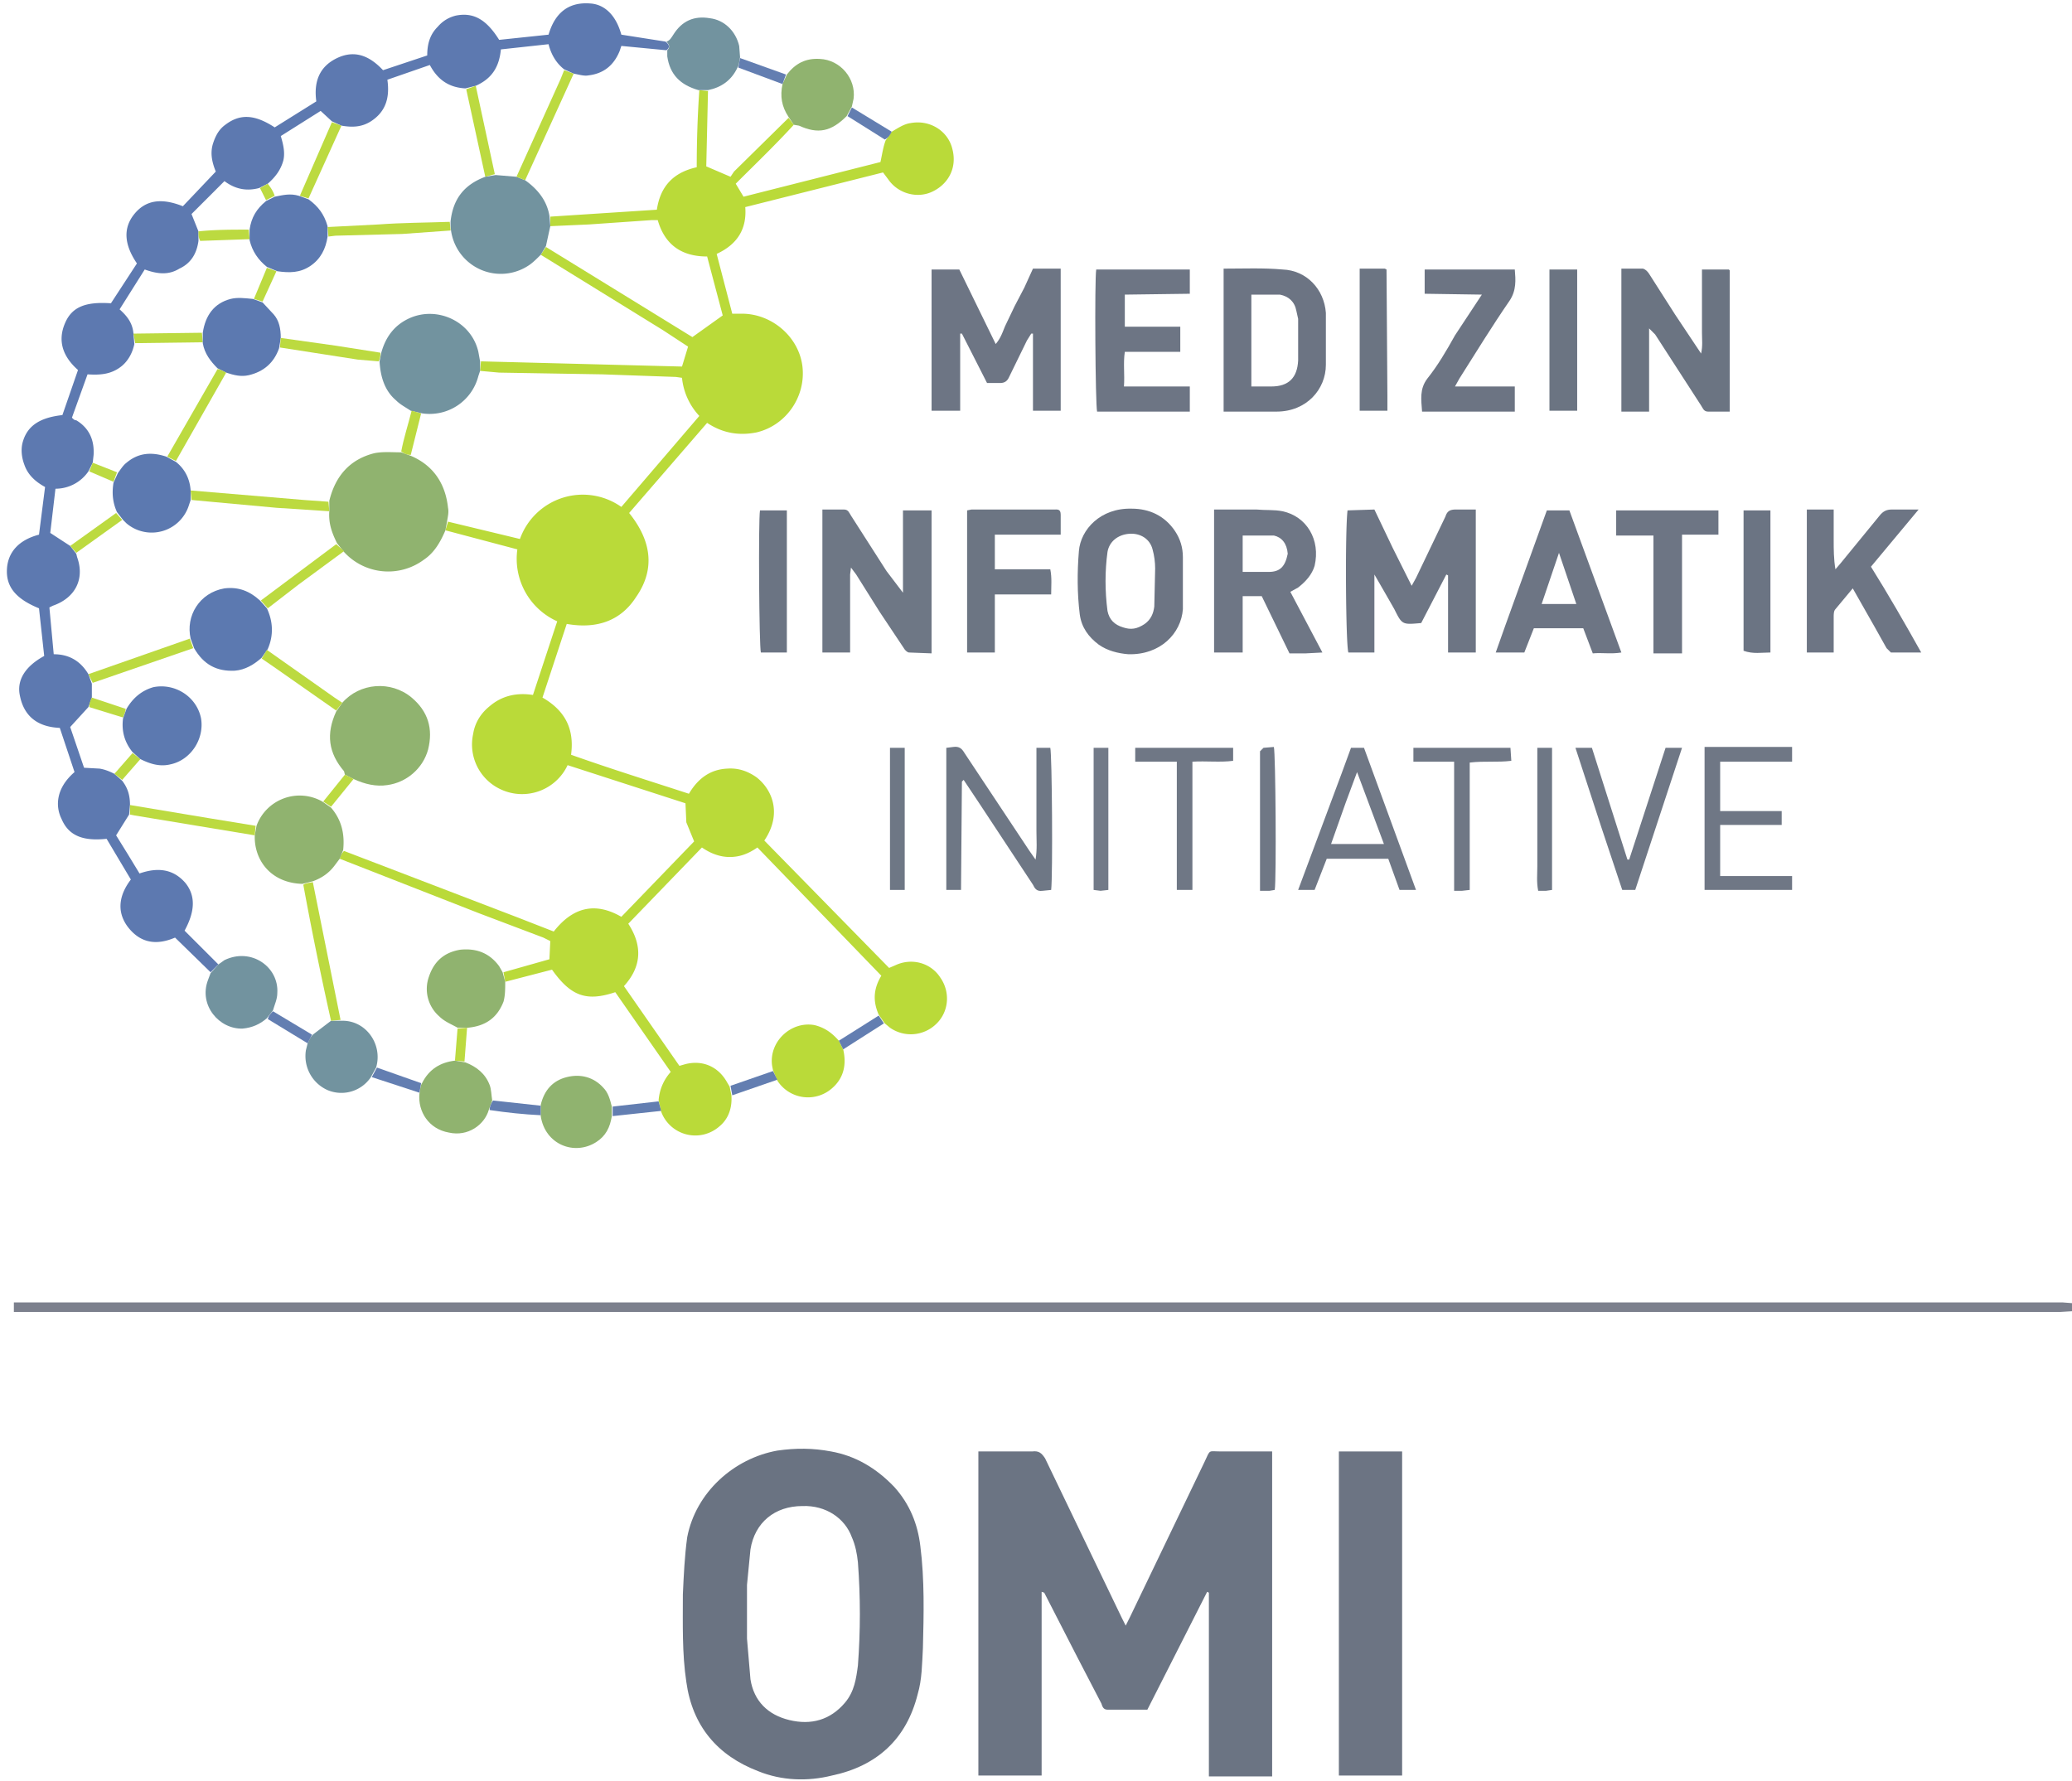 <svg xmlns="http://www.w3.org/2000/svg" xml:space="preserve" viewBox="0 0 2391 2055"><path fill="#7C808D" d="m2394 1513-17 1H16v-11h2364l13 1 1 9z"/><path fill="#BADA39" d="M1029 152c7-4 14-9 22-10 22-4 43 9 48 30 6 23-6 42-25 50-17 7-38 1-49-15l-6-8-159 40c2 25-9 43-33 54l18 69h11c35 0 66 27 70 61 4 35-19 68-53 76-20 4-39 1-57-11l-90 104c25 31 31 64 8 97-18 28-46 37-80 31l-28 85c26 15 37 36 33 66 45 16 90 30 136 45 10-17 24-28 44-29 13-1 24 3 34 10 18 14 30 42 9 73l144 147 7-3c19-9 41-3 52 14 12 17 10 40-5 54a42 42 0 0 1-53 4l-6-5-7-10c-7-16-6-30 3-45L874 978c-10 7-20 11-32 11-11 0-22-4-32-11l-85 88c17 26 15 50-5 72l64 92 7-2c20-5 38 3 48 21l3 5 2 10c1 14-3 27-14 36a42 42 0 0 1-67-17l-3-13c1-13 6-24 14-33l-64-92c-33 11-51 5-73-26l-54 14-2-11 53-15 1-21-8-4-74-28-161-63c1-4 3-7 5-9l201 77 41 16c25-32 52-32 78-17l84-87-9-22-1-22-136-44a58 58 0 0 1-77 28 57 57 0 0 1-32-64c2-13 9-24 19-32 14-12 31-16 50-13l28-85a79 79 0 0 1-46-83l-83-22 3-10 83 20a77 77 0 0 1 117-37l90-105a75 75 0 0 1-20-44l-7-1-85-3-119-2-22-2 1-11 232 6 7-23-29-19-141-87 6-9 169 104 35-25-18-68c-30 0-49-14-57-42h-7l-72 5-45 2v-11l123-8c4-27 19-43 46-49 0-30 1-60 3-89l10 1-2 87 28 12 4-6 63-62 6 8c-22 24-45 46-67 68l9 15 158-40c2-9 3-17 6-25l7-10z"/><path fill="#6B7483" d="m1244 1914-39-76-3-1v212h-73v-374h62c8-1 11 2 15 8l88 183 5 10 5-10 86-179c7-15 4-12 19-12h59v375h-73v-212l-2-1-69 136h-46c-5 0-6-4-7-7l-27-52z"/><path fill="#5D79B0" d="m243 1122-41-40c-21 9-40 7-55-13-13-18-9-37 4-54l-28-47c-28 3-44-4-52-23-7-14-7-35 15-54l-17-51c-24-1-41-12-46-37-4-18 6-34 28-46l-6-55c-27-11-38-25-37-45s14-34 37-40l7-55c-11-6-20-14-24-26-3-8-4-17-2-25 5-19 19-29 46-32l18-52c-17-15-24-33-15-54 8-19 24-25 53-23l30-46c-15-22-16-41-3-57s31-19 56-9l38-40c-4-10-7-21-3-33 3-9 7-16 14-21 17-13 34-12 57 3l48-30c-3-22 3-40 24-50s38-2 53 14l51-17c0-13 3-24 12-33 6-7 13-11 21-13 20-4 35 4 50 28l57-6c7-24 22-38 48-36 17 1 30 14 36 36l51 8c5 4 5 7 1 10l-52-5-2 6c-7 17-19 26-36 28-5 1-11-1-17-2l-11-5c-9-7-15-17-18-29l-55 6c-2 21-11 34-29 42l-12 3c-19-1-32-10-41-27l-49 17c3 21-2 37-19 48-11 7-22 7-34 5l-11-5-13-12-46 29c3 10 5 19 3 28-3 11-9 19-18 27l-10 5c-15 4-28 1-40-8l-38 38 8 20v11c-2 15-9 26-22 32-13 8-26 6-40 1l-29 46c9 8 15 16 16 28l1 12c-2 10-7 19-14 25-12 10-25 11-40 10l-18 50c2 2 3 3 5 3 15 9 21 23 20 40l-1 9-5 10a46 46 0 0 1-38 20l-6 51 23 15 7 9 1 4c9 25-2 47-28 56l-4 2 5 54c18 0 31 8 40 23l4 11v16l-4 11-21 23 16 47 18 1c6 1 11 3 17 6l9 8c7 9 9 18 9 28l-1 11-15 24 13 21 14 23c23-8 40-4 53 11 12 15 11 33-1 55l25 25 14 14-9 9z"/><path fill="#6A7382" d="M1032 1716c18 20 27 43 30 68 5 39 4 79 3 118-1 18-1 36-6 53-13 52-47 83-99 94-28 7-58 6-85-5-47-18-76-52-83-103-5-33-4-67-4-101 1-22 2-44 5-66 10-52 54-91 104-100 21-3 41-3 62 1 28 5 52 19 73 41m-170 175 4 47c4 25 20 41 45 47s47 0 64-20c11-13 13-28 15-43 3-40 3-79 0-119-1-10-3-20-7-29-8-22-30-37-57-36-32 0-55 19-60 50l-4 41v62z"/><path fill="#6C7483" d="M1618 1784v265h-73v-374h73v109z"/><path fill="#6D7584" d="M1224 334v140h-32v-89h-2l-5 8-21 43c-2 4-5 6-10 6h-15l-29-57h-2v89h-33V311h32l42 86c6-7 8-14 11-21l11-23 11-21 10-22h32v24zm416 385c-22 2-22 2-31-16a5191 5191 0 0 0-23-40v90h-30c-3-7-4-139-1-164l31-1 21 44 22 44 5-9 34-71c2-6 5-8 12-8h23v165h-32v-89l-2-1-29 56z"/><path fill="#6E7785" d="M981 663v90h-32V588h25c5 0 6 4 8 7l41 64 19 25v-95h33v165l-26-1c-2 0-5-3-6-5l-28-42-27-43-6-8-1 8z"/><path fill="#6B7482" d="M1996 390v85h-25c-5 0-6-4-8-7l-53-82-7-7v96h-32V310h25c3 1 5 3 7 6l30 47 30 45c2-9 1-16 1-24v-73h31l1 1v78z"/><path fill="#6E7685" d="M1450 588c11 1 20 0 30 2 28 6 44 33 37 63-3 10-10 18-19 25l-9 5 37 70-19 1h-19l-32-66h-22v65h-33V588h49m36 51c-1-12-7-19-16-21h-36v42h30c13 0 19-6 22-21z"/><path fill="#6C7483" d="M1464 475h-52V310c23 0 46-1 68 1 28 1 48 23 50 50v60c0 28-22 54-57 54h-9m-20-56v27h23c20 0 30-10 31-30v-48l-2-9c-2-11-9-17-19-19h-33v79z"/><path fill="#6D7584" d="m2163 723-25-44-20 24c-2 2-2 6-2 9v41h-31V588h31v35c0 11 0 22 2 34l6-7 45-55c4-5 8-7 14-7h31l-55 66c20 32 39 65 58 99h-35l-5-5-14-25zm-801-329v12h-64c-2 13 0 26-1 40h76v29h-107c-2-8-3-152-1-164h108v28l-75 1v37h64v17z"/><path fill="#6C7483" d="M1365 703c-2 28-26 53-63 52-12-1-24-4-34-11-12-9-20-20-22-35-3-24-3-49-1-73 2-25 25-50 61-49 20 0 38 8 50 26 6 9 9 19 9 30v60m-44 17c7-5 10-12 11-20l1-44c0-7-1-15-3-22-3-12-14-19-27-18s-23 9-25 21c-3 22-3 45 0 68 2 10 8 16 18 19 9 3 16 2 25-4z"/><path fill="#6D7584" d="m1737 722 48-133h26l60 164c-12 2-22 0-33 1l-11-29h-57l-11 28h-33l11-31m68-25h14l-20-59-20 59h26z"/><path fill="#6C7483" d="m1679 387 31-47-66-1v-28h104c1 12 2 24-6 36-20 29-39 60-58 90l-5 9h69v29h-107c-1-14-3-26 6-38 12-15 22-32 32-50z"/><path fill="#6C7583" d="M1224 594v23h-76v40h64c2 10 1 19 1 29h-65v67h-32V589l5-1h95c4 0 8-1 8 6z"/><path fill="#6E7785" d="M1203 1028c-7 1-9-3-11-7l-62-94-18-27-1 1-1 1v1l-1 122v2h-17V863l8-1c7-1 10 2 13 7l75 113 7 10c2-12 1-22 1-33v-96h16c2 7 3 147 1 164l-10 1z"/><path fill="#6D7584" d="M1922 754h-14V618h-43v-29h118v28h-42v137h-19z"/><path fill="#6F7785" d="M2028 862h40v17h-83v57h71v16h-71v59h83v16h-101V862h61zm-480 31 11-30h15l60 164h-19l-13-36h-71l-14 36h-19l50-134m5 33-17 48h61a43010666 43010666 0 0 1-31-83l-13 35zm295 29-30-92h19l41 129h2l42-129h19l-54 164h-15l-24-72z"/><path fill="#72939F" d="M770 58c3-3 3-6-1-10 4-1 6-5 8-8 10-16 24-22 42-19 17 2 30 15 34 32l1 13c-1 5-1 9-3 12-7 15-19 23-34 26h-11c-21-6-33-18-36-39v-7z"/><path fill="#BADA39" d="M973 1211c4 17 1 33-13 45a42 42 0 0 1-63-9l-5-12-1-5c-4-28 22-52 49-47 12 3 20 9 28 18l5 10z"/><path fill="#72939F" d="M428 1243a41 41 0 0 1-50 15c-18-8-28-27-25-46l2-8c2-4 3-7 6-10l21-16h12c28-1 48 27 40 54l-6 11z"/><path fill="#90B36F" d="M564 1281c-5 17-24 31-46 26-23-4-36-24-34-45 1-5 1-9 3-12 8-16 21-24 38-26l12 2c13 5 23 13 28 26 2 5 2 12 3 18l-4 11zM916 144l-6-9c-8-12-10-24-7-38l5-11c10-13 22-19 38-18 24 1 42 23 39 46l-2 9-6 11c-18 18-33 21-55 11l-6-1z"/><path fill="#72939F" d="m243 1123 9-10 7-5c31-15 63 8 61 38 0 7-3 13-5 20l-7 9c-8 7-17 11-28 12-27 1-51-27-40-56l3-8z"/><path fill="#90B36F" d="M706 1288c-2 13-7 23-18 30-25 16-59 3-64-30v-13c4-17 14-28 30-32s31 0 42 12c6 6 8 14 10 22v11z"/><path fill="#6B7483" d="M2012 751V589h31v164c-10 0-20 2-31-2zM908 698v55h-30c-2-7-3-153-1-164h31v109z"/><path fill="#6B7482" d="M1788 322v-11h32v163h-32V322zm-187 134v18h-32V310h29l2 1v1l1 144z"/><path fill="#6F7785" d="M1376 908v119h-18V879h-48v-16h113v15c-15 2-31 0-47 1v29zm320 28v91l-9 1h-9V879h-47v-16h112l1 15c-16 2-31 0-48 2v56z"/><path fill="#727A88" d="M1279 920v107l-9 1-8-1V863h17v57z"/><path fill="#6E7785" d="M1044 874v153h-17V863h17v11z"/><path fill="#6F7785" d="m1454 867 4-4 12-1c2 8 3 153 1 165l-6 1h-11V867z"/><path fill="#6E7785" d="M1774 972V863h17v164l-7 1h-9c-2-10-1-19-1-28v-28z"/><path fill="#637EB1" d="M624 1276v11c-20-1-39-3-59-6 0-3 1-7 4-11l55 6zm-138-26-2 11-55-18 6-11 51 18zm221 38v-11l53-6 3 11-56 6zm266-77-5-10 46-29 6 9-47 30zM907 86l-4 11-51-19 2-11 53 19zm-15 1150 5 10-52 18-2-11 49-17zm86-1102 5-10 46 28c-2 4-4 7-8 9l-43-27zM309 1176c1-4 3-6 6-9l45 27-5 10-46-28z"/><path fill="#90B36F" d="M474 526c26 11 40 32 43 60 1 5 0 9-1 15l-2 11c-6 14-13 26-25 34a69 69 0 0 1-92-9l-8-10c-6-12-10-23-9-37v-12c7-29 24-48 52-55 10-2 20-1 31-1l11 4z"/><path fill="#72939F" d="m554 428-2 6a58 58 0 0 1-65 43l-13-3c-6-4-12-7-17-12-13-11-18-27-19-45l2-10c5-18 15-32 33-40 32-14 71 4 79 39l2 11v11zm81-167-5 23-6 10c-5 5-10 10-15 13a58 58 0 0 1-89-52c3-26 16-42 40-51l12-2 24 2 10 4c14 10 25 23 28 41l1 12z"/><path fill="#90B36F" d="m392 991-6 8c-6 8-14 14-25 18l-12 3c-37-1-56-28-55-56l2-11a53 53 0 0 1 76-28l10 7c12 14 16 30 14 49l-4 10zm191 142c0 8 0 16-2 23-7 18-20 28-41 30h-12c-7-4-15-7-21-13a42 42 0 0 1-12-46c6-18 18-28 36-31 19-2 34 4 45 19l4 7 3 11z"/><path fill="#BCDA40" d="m294 964-139-23-5-1v-11l90 15 55 9-1 11zm302-760 51-113 4-10 11 4-56 123-10-4zM223 748l-116 40-5-10 117-41 4 11zM549 99l22 102-11 3-22-101 11-4zM346 226l37-85 11 4-38 84-10-3zM154 385l79-1 1 11-78 1-2-11zM81 630l53-38 7 8-53 38-7-8zm148-363c19-2 38-2 58-2l1 11-57 2c-2-4-2-7-2-11zm-87 561-39-12c0-4 1-7 3-11l39 13c0 4-2 7-3 10zm-10 65 21-24 9 7-21 24-9-7zm-1-337-28-12 4-10 28 11-4 11zm176-325-7-14 9-5c3 4 6 8 8 14l-10 5zm75 947a4107 4107 0 0 1-32-157c3-2 6-2 11-3l32 159-11 1zm146 9 11-1-3 39-11-1 3-37z"/><path fill="#90B36F" d="m398 894-1-4c-18-21-21-43-9-69l7-10c20-23 56-26 80-6 19 16 25 36 19 60-6 22-25 38-47 41-13 2-26-1-39-7l-10-5z"/><path fill="#5C79B0" d="m224 748-4-11c-6-26 10-53 39-58 16-2 29 3 41 14l8 9c7 15 8 31 1 47l-7 10c-9 8-19 14-31 15-21 1-36-7-47-26z"/><path fill="#BCDA40" d="m309 702-8-9 87-65 9 8-53 39-35 27zm-7 58 6-10 78 55 9 6-7 9-70-49-16-11zm96 134 10 5-26 32-9-6 25-31z"/><path fill="#5C79B0" d="M234 396v-12c3-20 13-34 32-39 8-2 16-1 26 0l11 4 13 14c6 7 8 16 8 27l-2 12c-6 17-18 27-35 31-9 2-17 0-26-3l-10-5c-8-8-15-17-17-29zm73-164 10-5c10-2 18-4 28-1l11 4c11 8 18 17 22 31v12c-2 14-8 26-20 34s-24 8-38 6l-12-5c-10-8-17-18-20-31v-12c2-14 8-24 19-33z"/><path fill="#BCDA40" d="m379 273-1-11 59-3c27-2 54-2 82-3l1 10-56 4-77 2-8 1zm-56 128 1-11 64 9 51 8c0 3 0 6-2 10l-24-2-90-14zm-15-92 11 4-16 35-10-3 15-36zm167 165 11 3-12 48c-4 0-7-1-11-4 3-16 8-31 12-47zm-255 92 131 11 28 2 1 11-61-4-98-9-1-11z"/><path fill="#5C79B0" d="M220 566v11l-2 6a45 45 0 0 1-72 21l-4-4-7-9c-5-11-6-22-4-34l5-11c3-4 6-9 10-12 13-11 28-13 46-7l11 6c10 8 16 19 17 33zm-58 310-9-8c-9-11-13-24-11-39l4-11c7-12 17-21 31-25 25-5 50 11 55 36 4 24-12 48-35 53-12 3-23 0-35-6z"/><path fill="#BCDA40" d="m203 532-10-5 58-101c3 0 6 2 10 4l-58 102z"/></svg>